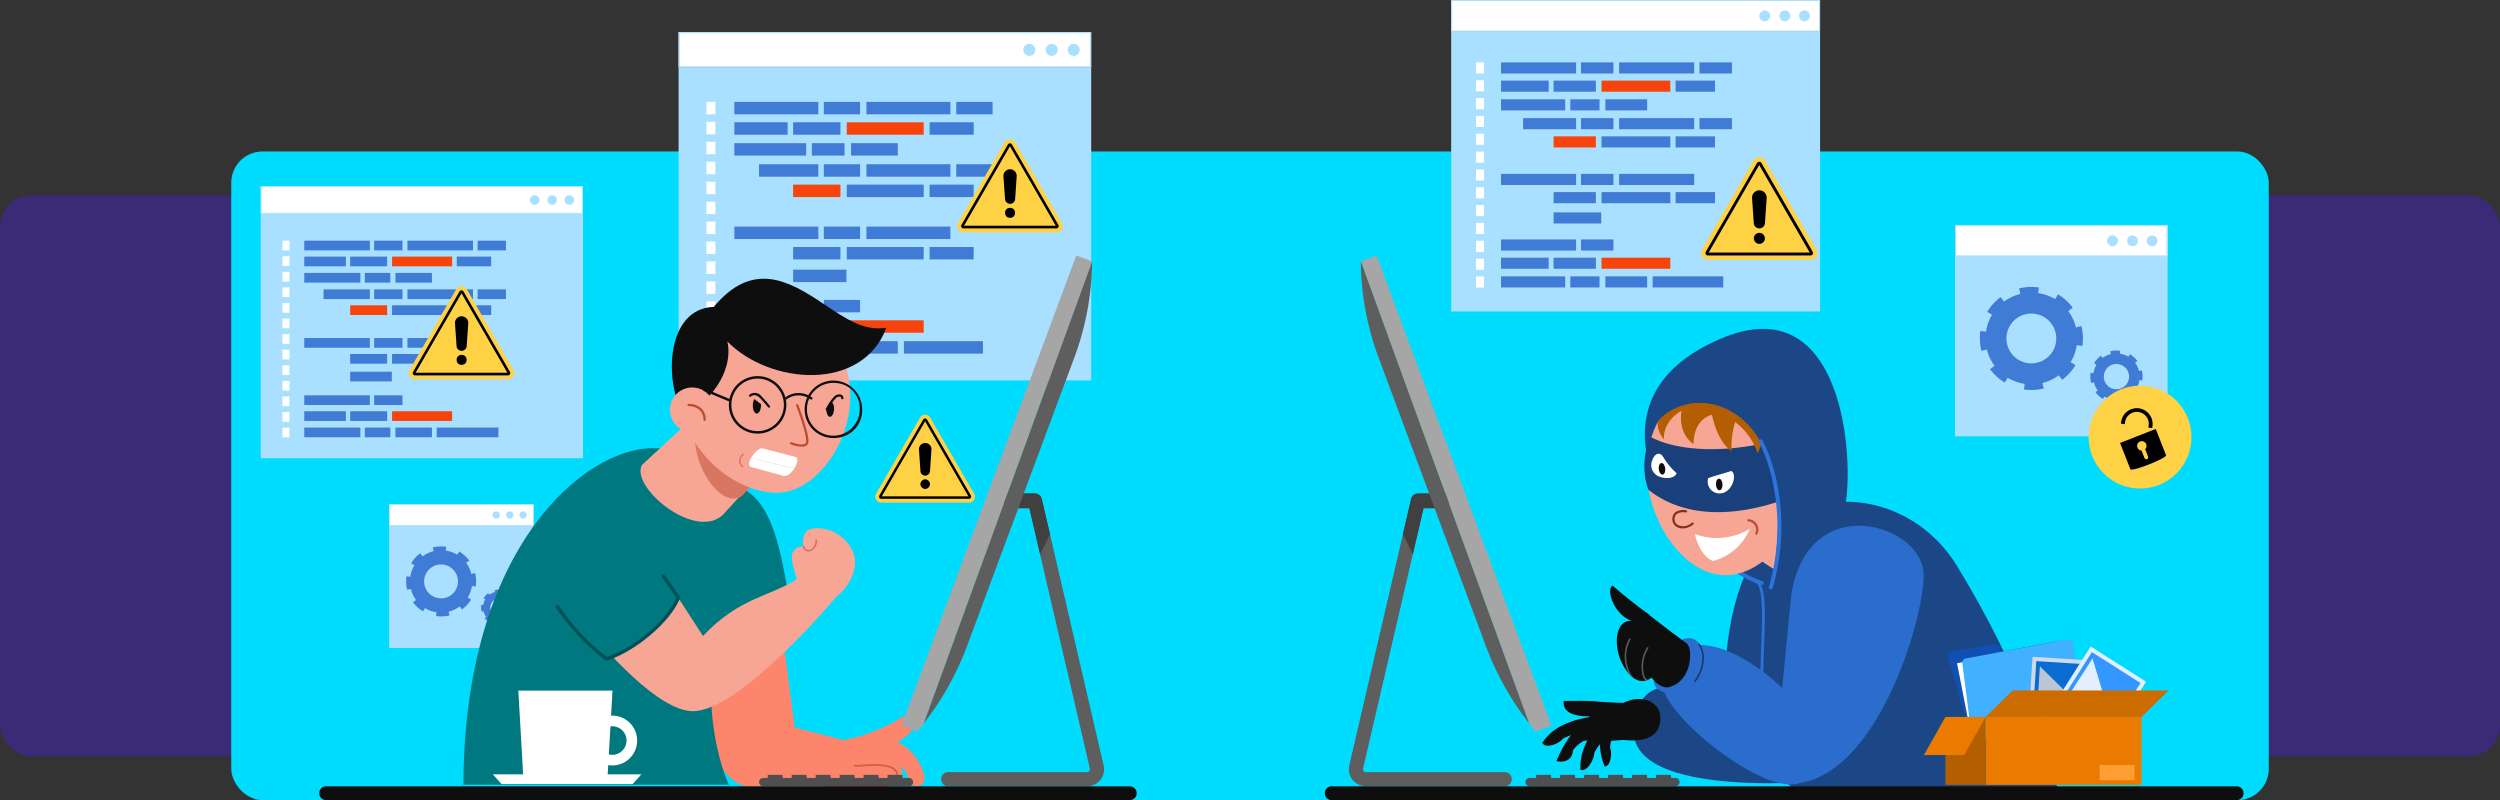 <svg xmlns="http://www.w3.org/2000/svg" xmlns:xlink="http://www.w3.org/1999/xlink" width="400" height="128.016" viewBox="0 0 400 128.016">
  <rect x="0" y="0" width="400" height="128.016" fill="#333333" stroke="none"/>
  <defs>
    <clipPath id="clip-path">
      <path id="Trazado_1058455" data-name="Trazado 1058455" d="M2697.844,1361.282c-3.078-.5-3.341,4.365-1.462,7.4,2.875,4.638,5.693.782,6.314-.969C2703.832,1364.507,2701.616,1361.9,2697.844,1361.282Z" transform="translate(-2695.198 -1361.246)"/>
    </clipPath>
  </defs>
  <g id="Grupo_1226927" data-name="Grupo 1226927" transform="translate(-1019.656 -1186.984)">
    <g id="Grupo_1226323" data-name="Grupo 1226323" transform="translate(-0.344 -10986.124)">
      <g id="Grupo_1225644" data-name="Grupo 1225644" transform="translate(1020 12197.344)">
        <rect id="equipo-de-desarrolladores-haciendo-una-tormenta-de-ideas-para-optimizar-el-codigo" width="400" height="89.78" rx="5" transform="translate(0 7)" fill="#3b2a76"/>
        <rect id="equipo-de-desarrolladores-haciendo-una-tormenta-de-ideas-para-optimizar-el-codigo-2" data-name="equipo-de-desarrolladores-haciendo-una-tormenta-de-ideas-para-optimizar-el-codigo" width="326" height="103.78" rx="5" transform="translate(37 0)" fill="#00dcfd"/>
      </g>
    </g>
    <g id="Grupo_1226926" data-name="Grupo 1226926" transform="translate(-7106.222 612.063)">
      <g id="windows" transform="translate(8167.597 574.921)">
        <g id="Grupo_1226831" data-name="Grupo 1226831" transform="translate(66.857 5.14)">
          <rect id="Rectángulo_422576" data-name="Rectángulo 422576" width="66.015" height="50.079" transform="translate(0 5.654)" fill="#aae0ff"/>
          <g id="Grupo_1226818" data-name="Grupo 1226818" transform="translate(4.439 11.162)">
            <rect id="Rectángulo_422577" data-name="Rectángulo 422577" width="1.441" height="1.99" fill="#fff"/>
            <rect id="Rectángulo_422578" data-name="Rectángulo 422578" width="1.441" height="1.99" transform="translate(0 3.192)" fill="#fff"/>
            <rect id="Rectángulo_422579" data-name="Rectángulo 422579" width="1.441" height="1.99" transform="translate(0 6.384)" fill="#fff"/>
            <rect id="Rectángulo_422580" data-name="Rectángulo 422580" width="1.441" height="1.99" transform="translate(0 9.575)" fill="#fff"/>
            <rect id="Rectángulo_422581" data-name="Rectángulo 422581" width="1.441" height="1.99" transform="translate(0 12.767)" fill="#fff"/>
            <rect id="Rectángulo_422582" data-name="Rectángulo 422582" width="1.441" height="1.99" transform="translate(0 15.959)" fill="#fff"/>
            <rect id="Rectángulo_422583" data-name="Rectángulo 422583" width="1.441" height="1.99" transform="translate(0 19.151)" fill="#fff"/>
            <rect id="Rectángulo_422584" data-name="Rectángulo 422584" width="1.441" height="1.99" transform="translate(0 22.342)" fill="#fff"/>
            <rect id="Rectángulo_422585" data-name="Rectángulo 422585" width="1.441" height="1.99" transform="translate(0 25.534)" fill="#fff"/>
            <rect id="Rectángulo_422586" data-name="Rectángulo 422586" width="1.441" height="1.99" transform="translate(0 28.726)" fill="#fff"/>
            <rect id="Rectángulo_422587" data-name="Rectángulo 422587" width="1.441" height="1.99" transform="translate(0 31.918)" fill="#fff"/>
            <rect id="Rectángulo_422588" data-name="Rectángulo 422588" width="1.441" height="1.99" transform="translate(0 35.11)" fill="#fff"/>
            <rect id="Rectángulo_422589" data-name="Rectángulo 422589" width="1.441" height="1.99" transform="translate(0 38.301)" fill="#fff"/>
          </g>
          <g id="Grupo_1226819" data-name="Grupo 1226819" transform="translate(8.921 11.162)">
            <rect id="Rectángulo_422590" data-name="Rectángulo 422590" width="13.435" height="1.99" fill="#407bd6"/>
            <rect id="Rectángulo_422591" data-name="Rectángulo 422591" width="13.435" height="1.99" transform="translate(21.131)" fill="#407bd6"/>
            <rect id="Rectángulo_422592" data-name="Rectángulo 422592" width="5.806" height="1.99" transform="translate(14.312)" fill="#407bd6"/>
            <rect id="Rectángulo_422593" data-name="Rectángulo 422593" width="5.806" height="1.99" transform="translate(35.51)" fill="#407bd6"/>
          </g>
          <g id="Grupo_1226820" data-name="Grupo 1226820" transform="translate(8.921 14.425)">
            <rect id="Rectángulo_422594" data-name="Rectángulo 422594" width="8.527" height="1.99" fill="#407bd6"/>
            <rect id="Rectángulo_422595" data-name="Rectángulo 422595" width="12.31" height="1.99" transform="translate(17.984)" fill="#f7440c"/>
            <rect id="Rectángulo_422596" data-name="Rectángulo 422596" width="7.567" height="1.99" transform="translate(9.404)" fill="#407bd6"/>
            <rect id="Rectángulo_422597" data-name="Rectángulo 422597" width="7.054" height="1.99" transform="translate(31.239)" fill="#407bd6"/>
          </g>
          <g id="Grupo_1226821" data-name="Grupo 1226821" transform="translate(8.921 17.767)">
            <rect id="Rectángulo_422598" data-name="Rectángulo 422598" width="11.487" height="1.99" fill="#407bd6"/>
            <rect id="Rectángulo_422599" data-name="Rectángulo 422599" width="7.472" height="1.99" transform="translate(18.678)" fill="#407bd6"/>
            <rect id="Rectángulo_422600" data-name="Rectángulo 422600" width="5.228" height="1.99" transform="translate(12.398)" fill="#407bd6"/>
          </g>
          <g id="Grupo_1226822" data-name="Grupo 1226822" transform="translate(12.87 21.138)">
            <rect id="Rectángulo_422601" data-name="Rectángulo 422601" width="9.485" height="1.99" fill="#407bd6"/>
            <rect id="Rectángulo_422602" data-name="Rectángulo 422602" width="13.435" height="1.99" transform="translate(17.182)" fill="#407bd6"/>
            <rect id="Rectángulo_422603" data-name="Rectángulo 422603" width="5.806" height="1.99" transform="translate(10.363)" fill="#407bd6"/>
            <rect id="Rectángulo_422604" data-name="Rectángulo 422604" width="5.806" height="1.99" transform="translate(31.561)" fill="#407bd6"/>
          </g>
          <g id="Grupo_1226823" data-name="Grupo 1226823" transform="translate(18.325 24.401)">
            <rect id="Rectángulo_422605" data-name="Rectángulo 422605" width="12.31" height="1.99" transform="translate(8.58)" fill="#407bd6"/>
            <rect id="Rectángulo_422606" data-name="Rectángulo 422606" width="7.567" height="1.99" fill="#f7440c"/>
            <rect id="Rectángulo_422607" data-name="Rectángulo 422607" width="7.054" height="1.99" transform="translate(21.835)" fill="#407bd6"/>
          </g>
          <g id="Grupo_1226824" data-name="Grupo 1226824" transform="translate(8.921 31.114)">
            <rect id="Rectángulo_422608" data-name="Rectángulo 422608" width="13.435" height="1.99" fill="#407bd6"/>
            <rect id="Rectángulo_422609" data-name="Rectángulo 422609" width="13.435" height="1.99" transform="translate(21.131)" fill="#407bd6"/>
            <rect id="Rectángulo_422610" data-name="Rectángulo 422610" width="5.806" height="1.99" transform="translate(14.312)" fill="#407bd6"/>
          </g>
          <g id="Grupo_1226825" data-name="Grupo 1226825" transform="translate(18.325 34.377)">
            <rect id="Rectángulo_422611" data-name="Rectángulo 422611" width="8.527" height="1.99" transform="translate(0.002 3.629)" fill="#407bd6"/>
            <rect id="Rectángulo_422612" data-name="Rectángulo 422612" width="12.31" height="1.99" transform="translate(8.58)" fill="#407bd6"/>
            <rect id="Rectángulo_422613" data-name="Rectángulo 422613" width="7.567" height="1.99" fill="#407bd6"/>
            <rect id="Rectángulo_422614" data-name="Rectángulo 422614" width="7.054" height="1.99" transform="translate(21.835)" fill="#407bd6"/>
          </g>
          <g id="Grupo_1226826" data-name="Grupo 1226826" transform="translate(8.921 42.846)">
            <rect id="Rectángulo_422615" data-name="Rectángulo 422615" width="13.435" height="1.99" fill="#407bd6"/>
            <rect id="Rectángulo_422616" data-name="Rectángulo 422616" width="5.806" height="1.99" transform="translate(14.312)" fill="#407bd6"/>
          </g>
          <g id="Grupo_1226827" data-name="Grupo 1226827" transform="translate(8.921 46.109)">
            <rect id="Rectángulo_422617" data-name="Rectángulo 422617" width="8.527" height="1.99" fill="#407bd6"/>
            <rect id="Rectángulo_422618" data-name="Rectángulo 422618" width="12.31" height="1.99" transform="translate(17.984)" fill="#f7440c"/>
            <rect id="Rectángulo_422619" data-name="Rectángulo 422619" width="7.567" height="1.99" transform="translate(9.404)" fill="#407bd6"/>
          </g>
          <g id="Grupo_1226828" data-name="Grupo 1226828" transform="translate(8.921 49.452)">
            <rect id="Rectángulo_422620" data-name="Rectángulo 422620" width="11.487" height="1.99" fill="#407bd6"/>
            <rect id="Rectángulo_422621" data-name="Rectángulo 422621" width="7.472" height="1.99" transform="translate(18.678)" fill="#407bd6"/>
            <rect id="Rectángulo_422622" data-name="Rectángulo 422622" width="5.228" height="1.99" transform="translate(12.398)" fill="#407bd6"/>
            <rect id="Rectángulo_422623" data-name="Rectángulo 422623" width="12.64" height="1.99" transform="translate(27.131)" fill="#407bd6"/>
          </g>
          <g id="Grupo_1226830" data-name="Grupo 1226830">
            <g id="Grupo_1226829" data-name="Grupo 1226829">
              <rect id="Rectángulo_422624" data-name="Rectángulo 422624" width="66.012" height="5.654" fill="#fff"/>
              <path id="Trazado_1058399" data-name="Trazado 1058399" d="M1047.48,327.339v5.654h66.012v-5.654Zm65.83,5.472h-65.647v-5.289h65.647Z" transform="translate(-1047.48 -327.339)" fill="#aae0ff"/>
            </g>
            <circle id="Elipse_13526" data-name="Elipse 13526" cx="0.964" cy="0.964" r="0.964" transform="translate(62.251 1.875)" fill="#aae0ff"/>
            <circle id="Elipse_13527" data-name="Elipse 13527" cx="0.964" cy="0.964" r="0.964" transform="translate(58.738 1.875)" fill="#aae0ff"/>
            <circle id="Elipse_13528" data-name="Elipse 13528" cx="0.964" cy="0.964" r="0.964" transform="translate(55.155 1.875)" fill="#aae0ff"/>
          </g>
        </g>
        <g id="Grupo_1226845" data-name="Grupo 1226845" transform="translate(0 29.789)">
          <rect id="Rectángulo_422625" data-name="Rectángulo 422625" width="51.556" height="39.111" transform="translate(0 4.415)" fill="#aae0ff"/>
          <g id="Grupo_1226832" data-name="Grupo 1226832" transform="translate(3.467 8.717)">
            <rect id="Rectángulo_422626" data-name="Rectángulo 422626" width="1.125" height="1.554" fill="#fff"/>
            <rect id="Rectángulo_422627" data-name="Rectángulo 422627" width="1.125" height="1.554" transform="translate(0 2.493)" fill="#fff"/>
            <rect id="Rectángulo_422628" data-name="Rectángulo 422628" width="1.125" height="1.554" transform="translate(0 4.985)" fill="#fff"/>
            <rect id="Rectángulo_422629" data-name="Rectángulo 422629" width="1.125" height="1.554" transform="translate(0 7.478)" fill="#fff"/>
            <rect id="Rectángulo_422630" data-name="Rectángulo 422630" width="1.125" height="1.554" transform="translate(0 9.971)" fill="#fff"/>
            <rect id="Rectángulo_422631" data-name="Rectángulo 422631" width="1.125" height="1.554" transform="translate(0 12.464)" fill="#fff"/>
            <rect id="Rectángulo_422632" data-name="Rectángulo 422632" width="1.125" height="1.554" transform="translate(0 14.956)" fill="#fff"/>
            <rect id="Rectángulo_422633" data-name="Rectángulo 422633" width="1.125" height="1.554" transform="translate(0 17.449)" fill="#fff"/>
            <rect id="Rectángulo_422634" data-name="Rectángulo 422634" width="1.125" height="1.554" transform="translate(0 19.942)" fill="#fff"/>
            <rect id="Rectángulo_422635" data-name="Rectángulo 422635" width="1.125" height="1.554" transform="translate(0 22.434)" fill="#fff"/>
            <rect id="Rectángulo_422636" data-name="Rectángulo 422636" width="1.125" height="1.554" transform="translate(0 24.927)" fill="#fff"/>
            <rect id="Rectángulo_422637" data-name="Rectángulo 422637" width="1.125" height="1.554" transform="translate(0 27.42)" fill="#fff"/>
            <rect id="Rectángulo_422638" data-name="Rectángulo 422638" width="1.125" height="1.554" transform="translate(0 29.913)" fill="#fff"/>
          </g>
          <g id="Grupo_1226833" data-name="Grupo 1226833" transform="translate(6.966 8.717)">
            <rect id="Rectángulo_422639" data-name="Rectángulo 422639" width="10.492" height="1.554" fill="#407bd6"/>
            <rect id="Rectángulo_422640" data-name="Rectángulo 422640" width="10.492" height="1.554" transform="translate(16.503)" fill="#407bd6"/>
            <rect id="Rectángulo_422641" data-name="Rectángulo 422641" width="4.534" height="1.554" transform="translate(11.178)" fill="#407bd6"/>
            <rect id="Rectángulo_422642" data-name="Rectángulo 422642" width="4.534" height="1.554" transform="translate(27.733)" fill="#407bd6"/>
          </g>
          <g id="Grupo_1226834" data-name="Grupo 1226834" transform="translate(6.966 11.265)">
            <rect id="Rectángulo_422643" data-name="Rectángulo 422643" width="6.659" height="1.554" fill="#407bd6"/>
            <rect id="Rectángulo_422644" data-name="Rectángulo 422644" width="9.614" height="1.554" transform="translate(14.045)" fill="#f7440c"/>
            <rect id="Rectángulo_422645" data-name="Rectángulo 422645" width="5.91" height="1.554" transform="translate(7.345)" fill="#407bd6"/>
            <rect id="Rectángulo_422646" data-name="Rectángulo 422646" width="5.509" height="1.554" transform="translate(24.398)" fill="#407bd6"/>
          </g>
          <g id="Grupo_1226835" data-name="Grupo 1226835" transform="translate(6.966 13.876)">
            <rect id="Rectángulo_422647" data-name="Rectángulo 422647" width="8.971" height="1.554" fill="#407bd6"/>
            <rect id="Rectángulo_422648" data-name="Rectángulo 422648" width="5.835" height="1.554" transform="translate(14.587)" fill="#407bd6"/>
            <rect id="Rectángulo_422649" data-name="Rectángulo 422649" width="4.083" height="1.554" transform="translate(9.683)" fill="#407bd6"/>
          </g>
          <g id="Grupo_1226836" data-name="Grupo 1226836" transform="translate(10.051 16.508)">
            <rect id="Rectángulo_422650" data-name="Rectángulo 422650" width="7.408" height="1.554" fill="#407bd6"/>
            <rect id="Rectángulo_422651" data-name="Rectángulo 422651" width="10.492" height="1.554" transform="translate(13.419)" fill="#407bd6"/>
            <rect id="Rectángulo_422652" data-name="Rectángulo 422652" width="4.534" height="1.554" transform="translate(8.093)" fill="#407bd6"/>
            <rect id="Rectángulo_422653" data-name="Rectángulo 422653" width="4.534" height="1.554" transform="translate(24.649)" fill="#407bd6"/>
          </g>
          <g id="Grupo_1226837" data-name="Grupo 1226837" transform="translate(14.311 19.057)">
            <rect id="Rectángulo_422654" data-name="Rectángulo 422654" width="9.614" height="1.554" transform="translate(6.7)" fill="#407bd6"/>
            <rect id="Rectángulo_422655" data-name="Rectángulo 422655" width="5.91" height="1.554" fill="#f7440c"/>
            <rect id="Rectángulo_422656" data-name="Rectángulo 422656" width="5.509" height="1.554" transform="translate(17.053)" fill="#407bd6"/>
          </g>
          <g id="Grupo_1226838" data-name="Grupo 1226838" transform="translate(6.966 24.3)">
            <rect id="Rectángulo_422657" data-name="Rectángulo 422657" width="10.492" height="1.554" fill="#407bd6"/>
            <rect id="Rectángulo_422658" data-name="Rectángulo 422658" width="10.492" height="1.554" transform="translate(16.503)" fill="#407bd6"/>
            <rect id="Rectángulo_422659" data-name="Rectángulo 422659" width="4.534" height="1.554" transform="translate(11.178)" fill="#407bd6"/>
          </g>
          <g id="Grupo_1226839" data-name="Grupo 1226839" transform="translate(14.311 26.848)">
            <rect id="Rectángulo_422660" data-name="Rectángulo 422660" width="6.659" height="1.554" transform="translate(0.001 2.834)" fill="#407bd6"/>
            <rect id="Rectángulo_422661" data-name="Rectángulo 422661" width="9.614" height="1.554" transform="translate(6.7)" fill="#407bd6"/>
            <rect id="Rectángulo_422662" data-name="Rectángulo 422662" width="5.91" height="1.554" fill="#407bd6"/>
            <rect id="Rectángulo_422663" data-name="Rectángulo 422663" width="5.509" height="1.554" transform="translate(17.053)" fill="#407bd6"/>
          </g>
          <g id="Grupo_1226840" data-name="Grupo 1226840" transform="translate(6.966 33.462)">
            <rect id="Rectángulo_422664" data-name="Rectángulo 422664" width="10.492" height="1.554" fill="#407bd6"/>
            <rect id="Rectángulo_422665" data-name="Rectángulo 422665" width="4.534" height="1.554" transform="translate(11.178)" fill="#407bd6"/>
          </g>
          <g id="Grupo_1226841" data-name="Grupo 1226841" transform="translate(6.966 36.01)">
            <rect id="Rectángulo_422666" data-name="Rectángulo 422666" width="6.659" height="1.554" fill="#407bd6"/>
            <rect id="Rectángulo_422667" data-name="Rectángulo 422667" width="9.614" height="1.554" transform="translate(14.045)" fill="#f7440c"/>
            <rect id="Rectángulo_422668" data-name="Rectángulo 422668" width="5.91" height="1.554" transform="translate(7.345)" fill="#407bd6"/>
          </g>
          <g id="Grupo_1226842" data-name="Grupo 1226842" transform="translate(6.966 38.621)">
            <rect id="Rectángulo_422669" data-name="Rectángulo 422669" width="8.971" height="1.554" fill="#407bd6"/>
            <rect id="Rectángulo_422670" data-name="Rectángulo 422670" width="5.835" height="1.554" transform="translate(14.587)" fill="#407bd6"/>
            <rect id="Rectángulo_422671" data-name="Rectángulo 422671" width="4.083" height="1.554" transform="translate(9.683)" fill="#407bd6"/>
            <rect id="Rectángulo_422672" data-name="Rectángulo 422672" width="9.871" height="1.554" transform="translate(21.189)" fill="#407bd6"/>
          </g>
          <g id="Grupo_1226844" data-name="Grupo 1226844">
            <g id="Grupo_1226843" data-name="Grupo 1226843">
              <rect id="Rectángulo_422673" data-name="Rectángulo 422673" width="51.554" height="4.415" fill="#fff"/>
              <path id="Trazado_1058400" data-name="Trazado 1058400" d="M313.6,597.908v4.415h51.554v-4.415Zm51.412,4.273H313.739V598.05h51.269Z" transform="translate(-313.597 -597.908)" fill="#aae0ff"/>
            </g>
            <circle id="Elipse_13529" data-name="Elipse 13529" cx="0.753" cy="0.753" r="0.753" transform="matrix(0.313, -0.95, 0.95, 0.313, 48.42, 2.697)" fill="#aae0ff"/>
            <circle id="Elipse_13530" data-name="Elipse 13530" cx="0.753" cy="0.753" r="0.753" transform="matrix(0.231, -0.973, 0.973, 0.231, 45.724, 2.775)" fill="#aae0ff"/>
            <circle id="Elipse_13531" data-name="Elipse 13531" cx="0.753" cy="0.753" r="0.753" transform="translate(42.762 2.217) rotate(-45)" fill="#aae0ff"/>
          </g>
        </g>
        <g id="Grupo_1226851" data-name="Grupo 1226851" transform="translate(20.544 80.684)">
          <g id="Grupo_1226848" data-name="Grupo 1226848">
            <rect id="Rectángulo_422674" data-name="Rectángulo 422674" width="23.124" height="19.575" transform="translate(0 3.423)" fill="#aae0ff"/>
            <g id="Grupo_1226847" data-name="Grupo 1226847">
              <g id="Grupo_1226846" data-name="Grupo 1226846">
                <rect id="Rectángulo_422675" data-name="Rectángulo 422675" width="23.123" height="3.422" fill="#fff"/>
                <path id="Trazado_1058401" data-name="Trazado 1058401" d="M539.1,1156.57v3.422h23.123v-3.422Zm23.012,3.313h-22.9v-3.2h22.9Z" transform="translate(-539.105 -1156.57)" fill="#aae0ff"/>
              </g>
              <path id="Trazado_1058402" data-name="Trazado 1058402" d="M769.1,1169.616a.584.584,0,1,1-.584-.584A.584.584,0,0,1,769.1,1169.616Z" transform="translate(-747.083 -1167.897)" fill="#aae0ff"/>
              <path id="Trazado_1058403" data-name="Trazado 1058403" d="M745.752,1169.616a.584.584,0,1,1-.584-.584A.584.584,0,0,1,745.752,1169.616Z" transform="translate(-725.866 -1167.897)" fill="#aae0ff"/>
              <path id="Trazado_1058404" data-name="Trazado 1058404" d="M721.951,1169.616a.584.584,0,1,1-.584-.584A.584.584,0,0,1,721.951,1169.616Z" transform="translate(-704.232 -1167.897)" fill="#aae0ff"/>
            </g>
          </g>
          <g id="Grupo_1226849" data-name="Grupo 1226849" transform="translate(2.705 6.742)">
            <path id="Trazado_1058405" data-name="Trazado 1058405" d="M578.675,1238.759a4.973,4.973,0,0,0,.664-1.848l.2.03.4.059h.005a5.566,5.566,0,0,0-.1-2.165l-.593.147a4.976,4.976,0,0,0-.839-1.775l.492-.365a5.543,5.543,0,0,0-1.6-1.458l-.317.525a4.96,4.96,0,0,0-1.848-.664l.089-.606a5.6,5.6,0,0,0-2.165.1l.147.593a4.973,4.973,0,0,0-1.775.839l-.365-.492a5.541,5.541,0,0,0-1.459,1.6l.525.317a4.964,4.964,0,0,0-.664,1.848l-.428-.063-.175-.024h0a5.6,5.6,0,0,0,.1,2.165l.593-.147a4.983,4.983,0,0,0,.841,1.776l-.492.365a5.534,5.534,0,0,0,1.6,1.457l.317-.525a4.975,4.975,0,0,0,1.85.665l-.07.471-.019.135a5.6,5.6,0,0,0,2.163-.106l-.147-.593a5.024,5.024,0,0,0,1.778-.84l.365.491a5.574,5.574,0,0,0,1.455-1.6ZM573,1238.5a2.709,2.709,0,1,1,3.719-.923A2.709,2.709,0,0,1,573,1238.5Z" transform="translate(-568.797 -1230.578)" fill="#407bd6"/>
          </g>
          <g id="Grupo_1226850" data-name="Grupo 1226850" transform="translate(14.723 13.66)">
            <path id="Trazado_1058406" data-name="Trazado 1058406" d="M705.719,1310.657a2.517,2.517,0,0,0,.336-.936l.1.015.2.03h0a2.817,2.817,0,0,0-.053-1.1l-.3.074a2.52,2.52,0,0,0-.425-.9l.249-.185a2.809,2.809,0,0,0-.813-.739l-.16.266a2.511,2.511,0,0,0-.936-.336l.045-.307a2.837,2.837,0,0,0-1.1.053l.074.3a2.519,2.519,0,0,0-.9.425l-.185-.249a2.809,2.809,0,0,0-.739.813l.266.16a2.516,2.516,0,0,0-.337.936l-.217-.032-.089-.012h0a2.84,2.84,0,0,0,.053,1.1l.3-.074a2.525,2.525,0,0,0,.426.9l-.249.185a2.8,2.8,0,0,0,.812.738l.16-.266a2.519,2.519,0,0,0,.937.337l-.035.238-.01.068a2.83,2.83,0,0,0,1.1-.054l-.074-.3a2.547,2.547,0,0,0,.9-.425l.185.249a2.822,2.822,0,0,0,.737-.813Zm-2.875-.129a1.373,1.373,0,1,1,1.884-.467A1.372,1.372,0,0,1,702.845,1310.527Z" transform="translate(-700.715 -1306.512)" fill="#407bd6"/>
          </g>
        </g>
        <g id="Grupo_1226854" data-name="Grupo 1226854" transform="translate(23.675 45.806)">
          <g id="Grupo_1226852" data-name="Grupo 1226852">
            <path id="Trazado_1058407" data-name="Trazado 1058407" d="M581.05,774.224l-7.442,12.89a1,1,0,0,0,.868,1.5h14.884a1,1,0,0,0,.868-1.5l-7.442-12.89A1,1,0,0,0,581.05,774.224Z" transform="translate(-573.472 -773.723)" fill="#ffd145"/>
          </g>
          <path id="Trazado_1058408" data-name="Trazado 1058408" d="M595.714,794.427H580.831a.366.366,0,0,1-.316-.548l7.442-12.889a.374.374,0,0,1,.632,0l7.441,12.888a.366.366,0,0,1-.316.548ZM580.934,794h14.678l-7.339-12.71Zm7.287-12.8h0Zm.1,0Z" transform="translate(-579.827 -780.169)"/>
          <g id="Grupo_1226853" data-name="Grupo 1226853" transform="translate(7.404 4.796)">
            <path id="Trazado_1058409" data-name="Trazado 1058409" d="M655.807,831.9h0a.813.813,0,0,1-.811-.757l-.249-3.636a1.063,1.063,0,0,1,1.06-1.136h0a1.063,1.063,0,0,1,1.06,1.136l-.25,3.636A.813.813,0,0,1,655.807,831.9Z" transform="translate(-654.744 -826.369)"/>
            <circle id="Elipse_13532" data-name="Elipse 13532" cx="0.802" cy="0.802" r="0.802" transform="translate(0.261 6.172)"/>
          </g>
        </g>
        <g id="Grupo_1226857" data-name="Grupo 1226857" transform="translate(111.422 22.283)">
          <g id="Grupo_1226855" data-name="Grupo 1226855">
            <path id="Trazado_1058410" data-name="Trazado 1058410" d="M1544.24,516.023l-7.442,12.89a1,1,0,0,0,.868,1.5h14.884a1,1,0,0,0,.868-1.5l-7.442-12.89A1,1,0,0,0,1544.24,516.023Z" transform="translate(-1536.662 -515.522)" fill="#ffd145"/>
          </g>
          <path id="Trazado_1058411" data-name="Trazado 1058411" d="M1558.9,536.227h-14.884a.366.366,0,0,1-.316-.548l7.443-12.889a.374.374,0,0,1,.632,0l7.441,12.888a.365.365,0,0,1-.316.548Zm-14.78-.425H1558.8l-7.339-12.71Zm7.287-12.8h0Zm.1,0Z" transform="translate(-1543.015 -521.969)"/>
          <g id="Grupo_1226856" data-name="Grupo 1226856" transform="translate(7.404 4.796)">
            <path id="Trazado_1058412" data-name="Trazado 1058412" d="M1619,573.7h0a.813.813,0,0,1-.811-.757l-.25-3.636a1.063,1.063,0,0,1,1.06-1.136h0a1.063,1.063,0,0,1,1.06,1.136l-.25,3.636A.813.813,0,0,1,1619,573.7Z" transform="translate(-1617.933 -568.169)"/>
            <circle id="Elipse_13533" data-name="Elipse 13533" cx="0.802" cy="0.802" r="0.802" transform="translate(0.261 6.172)"/>
          </g>
        </g>
        <g id="Grupo_1226860" data-name="Grupo 1226860" transform="translate(98.323 66.349)">
          <g id="Grupo_1226858" data-name="Grupo 1226858">
            <path id="Trazado_1058413" data-name="Trazado 1058413" d="M1400.022,999.691l-7.026,12.17a.946.946,0,0,0,.819,1.419h14.053a.946.946,0,0,0,.819-1.419l-7.026-12.17A.946.946,0,0,0,1400.022,999.691Z" transform="translate(-1392.867 -999.218)" fill="#ffd145"/>
          </g>
          <path id="Trazado_1058414" data-name="Trazado 1058414" d="M1413.868,1018.767h-14.053a.346.346,0,0,1-.3-.518l7.027-12.17a.353.353,0,0,1,.6,0l7.025,12.169a.345.345,0,0,1-.3.518Zm-13.956-.4h13.858l-6.929-12Zm6.881-12.085h0Zm.1,0Z" transform="translate(-1398.868 -1005.306)"/>
          <g id="Grupo_1226859" data-name="Grupo 1226859" transform="translate(6.921 4.528)">
            <path id="Trazado_1058415" data-name="Trazado 1058415" d="M1470.6,1054.142h0a.767.767,0,0,1-.766-.715l-.235-3.433a1,1,0,0,1,1-1.072h0a1,1,0,0,1,1,1.072l-.236,3.433A.767.767,0,0,1,1470.6,1054.142Z" transform="translate(-1469.526 -1048.922)"/>
            <circle id="Elipse_13534" data-name="Elipse 13534" cx="0.757" cy="0.757" r="0.757" transform="translate(0 6.585) rotate(-45)"/>
          </g>
        </g>
        <g id="Grupo_1226878" data-name="Grupo 1226878" transform="translate(190.47 0)">
          <g id="Grupo_1226874" data-name="Grupo 1226874">
            <rect id="Rectángulo_422676" data-name="Rectángulo 422676" width="59.024" height="44.776" transform="translate(0 5.055)" fill="#aae0ff"/>
            <g id="Grupo_1226861" data-name="Grupo 1226861" transform="translate(3.969 9.98)">
              <rect id="Rectángulo_422677" data-name="Rectángulo 422677" width="1.288" height="1.779" fill="#fff"/>
              <rect id="Rectángulo_422678" data-name="Rectángulo 422678" width="1.288" height="1.779" transform="translate(0 2.854)" fill="#fff"/>
              <rect id="Rectángulo_422679" data-name="Rectángulo 422679" width="1.288" height="1.779" transform="translate(0 5.708)" fill="#fff"/>
              <rect id="Rectángulo_422680" data-name="Rectángulo 422680" width="1.288" height="1.779" transform="translate(0 8.561)" fill="#fff"/>
              <rect id="Rectángulo_422681" data-name="Rectángulo 422681" width="1.288" height="1.779" transform="translate(0 11.415)" fill="#fff"/>
              <rect id="Rectángulo_422682" data-name="Rectángulo 422682" width="1.288" height="1.779" transform="translate(0 14.269)" fill="#fff"/>
              <rect id="Rectángulo_422683" data-name="Rectángulo 422683" width="1.288" height="1.779" transform="translate(0 17.123)" fill="#fff"/>
              <rect id="Rectángulo_422684" data-name="Rectángulo 422684" width="1.288" height="1.779" transform="translate(0 19.977)" fill="#fff"/>
              <rect id="Rectángulo_422685" data-name="Rectángulo 422685" width="1.288" height="1.779" transform="translate(0 22.83)" fill="#fff"/>
              <rect id="Rectángulo_422686" data-name="Rectángulo 422686" width="1.288" height="1.779" transform="translate(0 25.684)" fill="#fff"/>
              <rect id="Rectángulo_422687" data-name="Rectángulo 422687" width="1.288" height="1.779" transform="translate(0 28.538)" fill="#fff"/>
              <rect id="Rectángulo_422688" data-name="Rectángulo 422688" width="1.288" height="1.779" transform="translate(0 31.392)" fill="#fff"/>
              <rect id="Rectángulo_422689" data-name="Rectángulo 422689" width="1.288" height="1.779" transform="translate(0 34.246)" fill="#fff"/>
            </g>
            <g id="Grupo_1226862" data-name="Grupo 1226862" transform="translate(7.976 9.98)">
              <rect id="Rectángulo_422690" data-name="Rectángulo 422690" width="12.012" height="1.779" fill="#407bd6"/>
              <rect id="Rectángulo_422691" data-name="Rectángulo 422691" width="12.012" height="1.779" transform="translate(18.893)" fill="#407bd6"/>
              <rect id="Rectángulo_422692" data-name="Rectángulo 422692" width="5.191" height="1.779" transform="translate(12.797)" fill="#407bd6"/>
              <rect id="Rectángulo_422693" data-name="Rectángulo 422693" width="5.191" height="1.779" transform="translate(31.751)" fill="#407bd6"/>
            </g>
            <g id="Grupo_1226863" data-name="Grupo 1226863" transform="translate(7.976 12.897)">
              <rect id="Rectángulo_422694" data-name="Rectángulo 422694" width="7.624" height="1.779" fill="#407bd6"/>
              <rect id="Rectángulo_422695" data-name="Rectángulo 422695" width="11.007" height="1.779" transform="translate(16.079)" fill="#f7440c"/>
              <rect id="Rectángulo_422696" data-name="Rectángulo 422696" width="6.766" height="1.779" transform="translate(8.409)" fill="#407bd6"/>
              <rect id="Rectángulo_422697" data-name="Rectángulo 422697" width="6.307" height="1.779" transform="translate(27.932)" fill="#407bd6"/>
            </g>
            <g id="Grupo_1226864" data-name="Grupo 1226864" transform="translate(7.976 15.886)">
              <rect id="Rectángulo_422698" data-name="Rectángulo 422698" width="10.27" height="1.779" fill="#407bd6"/>
              <rect id="Rectángulo_422699" data-name="Rectángulo 422699" width="6.681" height="1.779" transform="translate(16.7)" fill="#407bd6"/>
              <rect id="Rectángulo_422700" data-name="Rectángulo 422700" width="4.674" height="1.779" transform="translate(11.085)" fill="#407bd6"/>
            </g>
            <g id="Grupo_1226865" data-name="Grupo 1226865" transform="translate(11.507 18.9)">
              <rect id="Rectángulo_422701" data-name="Rectángulo 422701" width="8.481" height="1.779" fill="#407bd6"/>
              <rect id="Rectángulo_422702" data-name="Rectángulo 422702" width="12.012" height="1.779" transform="translate(15.362)" fill="#407bd6"/>
              <rect id="Rectángulo_422703" data-name="Rectángulo 422703" width="5.191" height="1.779" transform="translate(9.266)" fill="#407bd6"/>
              <rect id="Rectángulo_422704" data-name="Rectángulo 422704" width="5.191" height="1.779" transform="translate(28.219)" fill="#407bd6"/>
            </g>
            <g id="Grupo_1226866" data-name="Grupo 1226866" transform="translate(16.385 21.817)">
              <rect id="Rectángulo_422705" data-name="Rectángulo 422705" width="11.007" height="1.779" transform="translate(7.671)" fill="#407bd6"/>
              <rect id="Rectángulo_422706" data-name="Rectángulo 422706" width="6.766" height="1.779" fill="#f7440c"/>
              <rect id="Rectángulo_422707" data-name="Rectángulo 422707" width="6.307" height="1.779" transform="translate(19.523)" fill="#407bd6"/>
            </g>
            <g id="Grupo_1226867" data-name="Grupo 1226867" transform="translate(7.976 27.82)">
              <rect id="Rectángulo_422708" data-name="Rectángulo 422708" width="12.012" height="1.779" fill="#407bd6"/>
              <rect id="Rectángulo_422709" data-name="Rectángulo 422709" width="12.012" height="1.779" transform="translate(18.893)" fill="#407bd6"/>
              <rect id="Rectángulo_422710" data-name="Rectángulo 422710" width="5.191" height="1.779" transform="translate(12.797)" fill="#407bd6"/>
            </g>
            <g id="Grupo_1226868" data-name="Grupo 1226868" transform="translate(16.385 30.737)">
              <rect id="Rectángulo_422711" data-name="Rectángulo 422711" width="7.624" height="1.779" transform="translate(0.002 3.244)" fill="#407bd6"/>
              <rect id="Rectángulo_422712" data-name="Rectángulo 422712" width="11.007" height="1.779" transform="translate(7.671)" fill="#407bd6"/>
              <rect id="Rectángulo_422713" data-name="Rectángulo 422713" width="6.766" height="1.779" fill="#407bd6"/>
              <rect id="Rectángulo_422714" data-name="Rectángulo 422714" width="6.307" height="1.779" transform="translate(19.523)" fill="#407bd6"/>
            </g>
            <g id="Grupo_1226869" data-name="Grupo 1226869" transform="translate(7.976 38.309)">
              <rect id="Rectángulo_422715" data-name="Rectángulo 422715" width="12.012" height="1.779" fill="#407bd6"/>
              <rect id="Rectángulo_422716" data-name="Rectángulo 422716" width="5.191" height="1.779" transform="translate(12.797)" fill="#407bd6"/>
            </g>
            <g id="Grupo_1226870" data-name="Grupo 1226870" transform="translate(7.976 41.227)">
              <rect id="Rectángulo_422717" data-name="Rectángulo 422717" width="7.624" height="1.779" fill="#407bd6"/>
              <rect id="Rectángulo_422718" data-name="Rectángulo 422718" width="11.007" height="1.779" transform="translate(16.079)" fill="#f7440c"/>
              <rect id="Rectángulo_422719" data-name="Rectángulo 422719" width="6.766" height="1.779" transform="translate(8.409)" fill="#407bd6"/>
            </g>
            <g id="Grupo_1226871" data-name="Grupo 1226871" transform="translate(7.976 44.216)">
              <rect id="Rectángulo_422720" data-name="Rectángulo 422720" width="10.27" height="1.779" fill="#407bd6"/>
              <rect id="Rectángulo_422721" data-name="Rectángulo 422721" width="6.681" height="1.779" transform="translate(16.7)" fill="#407bd6"/>
              <rect id="Rectángulo_422722" data-name="Rectángulo 422722" width="4.674" height="1.779" transform="translate(11.085)" fill="#407bd6"/>
              <rect id="Rectángulo_422723" data-name="Rectángulo 422723" width="11.301" height="1.779" transform="translate(24.258)" fill="#407bd6"/>
            </g>
            <g id="Grupo_1226873" data-name="Grupo 1226873">
              <g id="Grupo_1226872" data-name="Grupo 1226872">
                <rect id="Rectángulo_422724" data-name="Rectángulo 422724" width="59.022" height="5.055" transform="translate(0 0)" fill="#fff"/>
                <path id="Trazado_1058416" data-name="Trazado 1058416" d="M2404.35,270.921v5.055h59.022v-5.055Zm58.859,4.892h-58.7v-4.729h58.7Z" transform="translate(-2404.35 -270.921)" fill="#aae0ff"/>
              </g>
              <circle id="Elipse_13535" data-name="Elipse 13535" cx="0.862" cy="0.862" r="0.862" transform="translate(55.401 2.068) rotate(-22.5)" fill="#aae0ff"/>
              <circle id="Elipse_13536" data-name="Elipse 13536" cx="0.862" cy="0.862" r="0.862" transform="translate(52.259 2.068) rotate(-22.5)" fill="#aae0ff"/>
              <circle id="Elipse_13537" data-name="Elipse 13537" cx="0.862" cy="0.862" r="0.862" transform="translate(48.955 2.54) rotate(-45)" fill="#aae0ff"/>
            </g>
          </g>
          <g id="Grupo_1226877" data-name="Grupo 1226877" transform="translate(39.98 25.167)">
            <g id="Grupo_1226875" data-name="Grupo 1226875">
              <path id="Trazado_1058417" data-name="Trazado 1058417" d="M2851.551,547.724l-8.2,14.2a1.1,1.1,0,0,0,.956,1.656h16.4a1.1,1.1,0,0,0,.956-1.656l-8.2-14.2A1.1,1.1,0,0,0,2851.551,547.724Z" transform="translate(-2843.2 -547.172)" fill="#ffd145"/>
            </g>
            <path id="Trazado_1058418" data-name="Trazado 1058418" d="M2867.717,569.988h-16.4a.4.4,0,0,1-.348-.6l8.2-14.2a.412.412,0,0,1,.7,0l8.2,14.2a.4.4,0,0,1-.348.6Zm-16.288-.469H2867.6l-8.087-14.007Zm8.03-14.106h0Zm.116,0Z" transform="translate(-2850.209 -554.276)"/>
            <g id="Grupo_1226876" data-name="Grupo 1226876" transform="translate(8.159 5.285)">
              <path id="Trazado_1058419" data-name="Trazado 1058419" d="M2933.934,611.279h0a.9.9,0,0,1-.893-.834l-.275-4.007a1.171,1.171,0,0,1,1.168-1.251h0a1.171,1.171,0,0,1,1.168,1.251l-.275,4.007A.9.9,0,0,1,2933.934,611.279Z" transform="translate(-2932.763 -605.187)"/>
              <circle id="Elipse_13538" data-name="Elipse 13538" cx="0.884" cy="0.884" r="0.884" transform="translate(0.287 6.802)"/>
            </g>
          </g>
        </g>
        <g id="Grupo_1226887" data-name="Grupo 1226887" transform="translate(271.08 35.992)">
          <g id="Grupo_1226884" data-name="Grupo 1226884">
            <g id="Grupo_1226881" data-name="Grupo 1226881">
              <rect id="Rectángulo_422725" data-name="Rectángulo 422725" width="34.013" height="28.793" transform="translate(0 5.034)" fill="#aae0ff"/>
              <g id="Grupo_1226880" data-name="Grupo 1226880">
                <g id="Grupo_1226879" data-name="Grupo 1226879">
                  <rect id="Rectángulo_422726" data-name="Rectángulo 422726" width="34.011" height="5.034" fill="#fff"/>
                  <path id="Trazado_1058420" data-name="Trazado 1058420" d="M3289.19,666v5.034H3323.2V666Zm33.849,4.871h-33.687v-4.709h33.687Z" transform="translate(-3289.19 -665.997)" fill="#aae0ff"/>
                </g>
                <circle id="Elipse_13539" data-name="Elipse 13539" cx="0.859" cy="0.859" r="0.859" transform="translate(30.5 3.185) rotate(-76.714)" fill="#aae0ff"/>
                <circle id="Elipse_13540" data-name="Elipse 13540" cx="0.859" cy="0.859" r="0.859" transform="translate(27.372 3.185) rotate(-76.714)" fill="#aae0ff"/>
                <circle id="Elipse_13541" data-name="Elipse 13541" cx="0.859" cy="0.859" r="0.859" transform="translate(23.986 2.529) rotate(-45)" fill="#aae0ff"/>
              </g>
            </g>
            <g id="Grupo_1226882" data-name="Grupo 1226882" transform="translate(3.978 9.917)">
              <path id="Trazado_1058421" data-name="Trazado 1058421" d="M3347.385,786.887a7.312,7.312,0,0,0,.977-2.718l.3.044.586.086h.007a8.18,8.18,0,0,0-.154-3.185l-.872.216a7.317,7.317,0,0,0-1.234-2.611l.723-.537a8.153,8.153,0,0,0-2.361-2.145l-.465.772a7.3,7.3,0,0,0-2.718-.977l.13-.891a8.242,8.242,0,0,0-3.185.154l.216.872a7.316,7.316,0,0,0-2.611,1.234l-.537-.723a8.151,8.151,0,0,0-2.146,2.36l.772.466a7.3,7.3,0,0,0-.977,2.718l-.63-.093-.258-.036,0,0a8.239,8.239,0,0,0,.154,3.185l.872-.216a7.334,7.334,0,0,0,1.237,2.613l-.723.537a8.139,8.139,0,0,0,2.357,2.144l.466-.772a7.319,7.319,0,0,0,2.721.979l-.1.692-.028.2a8.225,8.225,0,0,0,3.181-.156l-.216-.872a7.4,7.4,0,0,0,2.616-1.235l.537.723a8.2,8.2,0,0,0,2.141-2.359Zm-8.345-.377a3.985,3.985,0,1,1,5.47-1.357A3.985,3.985,0,0,1,3339.041,786.509Z" transform="translate(-3332.856 -774.853)" fill="#407bd6"/>
            </g>
            <g id="Grupo_1226883" data-name="Grupo 1226883" transform="translate(21.655 20.092)">
              <path id="Trazado_1058422" data-name="Trazado 1058422" d="M3534.257,892.64a3.717,3.717,0,0,0,.5-1.377l.15.022.3.044h0a4.146,4.146,0,0,0-.078-1.613l-.442.109a3.705,3.705,0,0,0-.625-1.323l.366-.272a4.127,4.127,0,0,0-1.2-1.087l-.236.391a3.7,3.7,0,0,0-1.377-.495l.066-.451a4.174,4.174,0,0,0-1.613.078l.109.442a3.708,3.708,0,0,0-1.323.625l-.272-.366a4.136,4.136,0,0,0-1.087,1.2l.391.236a3.7,3.7,0,0,0-.495,1.377l-.319-.047-.131-.018h0a4.178,4.178,0,0,0,.078,1.613l.442-.109a3.711,3.711,0,0,0,.627,1.324l-.366.272a4.128,4.128,0,0,0,1.194,1.086l.236-.391a3.711,3.711,0,0,0,1.378.5l-.052.351-.014.1a4.169,4.169,0,0,0,1.612-.079l-.109-.442a3.745,3.745,0,0,0,1.325-.626l.272.366a4.159,4.159,0,0,0,1.085-1.2Zm-4.228-.191a2.019,2.019,0,1,1,2.771-.687A2.019,2.019,0,0,1,3530.029,892.448Z" transform="translate(-3526.895 -886.543)" fill="#407bd6"/>
            </g>
          </g>
          <g id="Grupo_1226886" data-name="Grupo 1226886" transform="translate(17.974 22.307)">
            <circle id="Elipse_13542" data-name="Elipse 13542" cx="8.229" cy="8.229" r="8.229" transform="translate(0 11.637) rotate(-45)" fill="#ffd145"/>
            <g id="Grupo_1226885" data-name="Grupo 1226885" transform="translate(8.435 7.011)">
              <path id="Trazado_1058423" data-name="Trazado 1058423" d="M3579.07,1026.49l1.651,4.2c.184.467,5.891-1.778,5.707-2.245l-1.651-4.2Zm4.019.994.468,1.19a.31.31,0,1,1-.577.227l-.469-1.193a.754.754,0,1,1,.578-.224Z" transform="translate(-3579.07 -1020.926)"/>
              <path id="Trazado_1058424" data-name="Trazado 1058424" d="M3585.6,991l-.615-.087.042-.3a1.909,1.909,0,1,0-3.78-.534l-.042.3-.615-.087.042-.3a2.529,2.529,0,1,1,5.009.707Z" transform="translate(-3580.454 -987.816)"/>
            </g>
          </g>
        </g>
      </g>
      <g id="hacker" transform="translate(8372.638 627.539)">
        <g id="Grupo_1226889" data-name="Grupo 1226889" transform="translate(0 27.663)">
          <path id="Trazado_1058425" data-name="Trazado 1058425" d="M2746.2,1211.058s-6.529,4.953-6.754,24.54c-9.465-2.386-13.489-2.57-14.4,4.927-1.48,12.14,32.19,8.581,32.19,8.581C2762.64,1212.511,2754.86,1206.669,2746.2,1211.058Z" transform="translate(-2710.353 -1204.55)" fill="#1c4787"/>
          <path id="Trazado_1058426" data-name="Trazado 1058426" d="M2987.7,1198.4h-41.9c-9.274-6.181-3.524-29.75-6.511-35.357,3.93-14.514,23.8-14.293,32.156-.673A156.29,156.29,0,0,1,2987.7,1198.4Z" transform="translate(-2905.124 -1152.151)" fill="#1c4787"/>
          <path id="Trazado_1058427" data-name="Trazado 1058427" d="M2937.686,1306.6a.228.228,0,0,1-.227-.213c-.121-1.9-.03-4.384.059-6.782.165-4.478.351-9.553-.989-9.983a.228.228,0,0,1,.139-.434c1.669.535,1.5,5.122,1.3,10.434-.088,2.387-.179,4.856-.059,6.736a.227.227,0,0,1-.213.242Z" transform="translate(-2902.474 -1276.695)" fill="#2d74d9"/>
          <g id="Grupo_1226888" data-name="Grupo 1226888" transform="translate(0 31.558)">
            <path id="Trazado_1058428" data-name="Trazado 1058428" d="M2598.788,1523.76l-5.139.639a5.364,5.364,0,0,0-1.709,1.472c-.237,2.433-2.664,1.764-2.664,1.764a18.2,18.2,0,0,1,3.252-5.319,41.43,41.43,0,0,1,6.177-2.686C2601.254,1519.339,2602.18,1523.349,2598.788,1523.76Z" transform="translate(-2587.001 -1517.698)" fill="#0e0e0e"/>
            <path id="Trazado_1058429" data-name="Trazado 1058429" d="M2639.577,1527.849l-4.744.365a5.583,5.583,0,0,0-1.367,1.832c-.011,1.062-1.217,3.157-2.223,2.681-.073-2.32.583-3.979,2.072-6.287,1.609-1.611,6.18-2.721,6.18-2.721C2642.042,1523.427,2642.968,1527.438,2639.577,1527.849Z" transform="translate(-2625.138 -1521.414)" fill="#0e0e0e"/>
            <path id="Trazado_1058430" data-name="Trazado 1058430" d="M2667.637,1547.779a5.166,5.166,0,0,1,.467-1.979l.286-.165-1.634-1.52a4.679,4.679,0,0,0-.458.857,8.929,8.929,0,0,0,.481,5.788C2667.74,1550.753,2667.988,1548.627,2667.637,1547.779Z" transform="translate(-2656.78 -1539.965)" fill="#0e0e0e"/>
            <path id="Trazado_1058431" data-name="Trazado 1058431" d="M2574.968,1527.239l-4.7-.585a11.356,11.356,0,0,0-2.669.94c-.621.832-2.781,1.7-3.3.667,1.28-1.88,2.755-2.761,5.262-3.613a45.439,45.439,0,0,1,6.354-1.122C2578.435,1523.975,2578.338,1527.814,2574.968,1527.239Z" transform="translate(-2564.292 -1521.252)" fill="#0e0e0e"/>
            <path id="Trazado_1058432" data-name="Trazado 1058432" d="M2658.247,1501.108c.256,2.122-.731,4.28-4.942,4.078a11.429,11.429,0,0,1-6.387-2.273l.083-2.422c2.844-.3,3.618-.317,5.459-1.348C2655.268,1497.776,2657.992,1498.985,2658.247,1501.108Z" transform="translate(-2639.391 -1498.563)" fill="#0e0e0e"/>
            <path id="Trazado_1058433" data-name="Trazado 1058433" d="M2605.99,1504.261l1.876,1.257a9.675,9.675,0,0,0,6.936,1.433l-2.505-4.809s-4.132-.111-5.291-.265-4.97-.06-5.112-.069C2601.508,1504.531,2605.99,1504.261,2605.99,1504.261Z" transform="translate(-2598.447 -1501.494)" fill="#0e0e0e"/>
          </g>
        </g>
        <g id="Grupo_1226892" data-name="Grupo 1226892" transform="translate(16.313 0)">
          <path id="Trazado_1058434" data-name="Trazado 1058434" d="M2747.514,875.867s-11.221-17.076,8.94-25.763c19.929-8.586,21.478,19.67,19.992,26.819-1.6,7.7-10.89,13-13.734,12.191C2762.711,889.114,2753.935,886.757,2747.514,875.867Z" transform="translate(-2744.305 -848.496)" fill="#1c4787"/>
          <g id="Grupo_1226891" data-name="Grupo 1226891" transform="translate(0 6.605)">
            <path id="Trazado_1058435" data-name="Trazado 1058435" d="M2891.643,1261.741a.317.317,0,0,1-.082-.011,18.33,18.33,0,0,1-5.614-3.089.319.319,0,0,1,.4-.5,18.039,18.039,0,0,0,5.376,2.968.319.319,0,0,1-.082.627Z" transform="translate(-2872.849 -1227.366)" fill="#2d74d9"/>
            <g id="Grupo_1226890" data-name="Grupo 1226890">
              <path id="Trazado_1058436" data-name="Trazado 1058436" d="M2747.922,932.243c-2.437,8.058,2.635,19.068,9.656,21.191s13.331-5.446,15.768-13.5-1.28-16.311-8.3-18.434S2750.358,924.185,2747.922,932.243Z" transform="translate(-2746.944 -920.995)" fill="#f7a594"/>
              <path id="Trazado_1058437" data-name="Trazado 1058437" d="M2766.849,1035.62c-7.4,2.659-17.078,3.11-22.478.246a11.342,11.342,0,0,0-.345,8.442c10.172,8.1,25.569-.036,25.569-.036Z" transform="translate(-2743.356 -1025.178)" fill="#19407a"/>
            </g>
          </g>
          <path id="Trazado_1058438" data-name="Trazado 1058438" d="M2794.4,1169.537a1.867,1.867,0,0,1-.934-.237,1.423,1.423,0,0,1-.708-1.464,1.32,1.32,0,0,1,.538-.944,2.443,2.443,0,0,1,1.684-.268.18.18,0,0,1-.071.352,2.116,2.116,0,0,0-1.405.209.964.964,0,0,0-.39.7,1.06,1.06,0,0,0,.531,1.106,2.029,2.029,0,0,0,2.215-.37.18.18,0,1,1,.218.286A2.778,2.778,0,0,1,2794.4,1169.537Z" transform="translate(-2788.243 -1137.601)" fill="#803221"/>
          <path id="Trazado_1058439" data-name="Trazado 1058439" d="M2854.866,1099.269a1.9,1.9,0,0,0,1.454,2.407c2.4.393,3.318-3.194,2.2-3.559C2857.627,1098.445,2855.941,1098.854,2854.866,1099.269Z" transform="translate(-2844.632 -1075.375)" fill="#fff"/>
          <path id="Trazado_1058440" data-name="Trazado 1058440" d="M2755.868,1068.946a1.955,1.955,0,0,0,1.081,2.449c.991.419,2.482.434,2.877-.5a11.057,11.057,0,0,1-2.134-2.569C2757.112,1067.336,2756.254,1067.762,2755.868,1068.946Z" transform="translate(-2754.633 -1047.798)" fill="#fff"/>
          <path id="Trazado_1058441" data-name="Trazado 1058441" d="M2869.348,1112.576c.027.511.283.913.572.9s.5-.442.475-.953-.283-.913-.572-.9S2869.322,1112.065,2869.348,1112.576Z" transform="translate(-2857.868 -1087.651)" fill="#0e0e0e"/>
          <path id="Trazado_1058442" data-name="Trazado 1058442" d="M2768.8,1085.143c.054.509.332.9.619.866s.478-.468.423-.977-.332-.9-.619-.866S2768.745,1084.634,2768.8,1085.143Z" transform="translate(-2766.473 -1062.695)" fill="#0e0e0e"/>
          <path id="Trazado_1058443" data-name="Trazado 1058443" d="M2840.868,1199.59a10.124,10.124,0,0,1-8.812.831c1.014,3.916,2.955,4.323,2.955,4.323A8.761,8.761,0,0,0,2840.868,1199.59Z" transform="translate(-2823.976 -1167.605)" fill="#fff"/>
          <path id="Trazado_1058444" data-name="Trazado 1058444" d="M2926.052,1185.222a.18.18,0,0,1-.146-.284,1.182,1.182,0,0,0-.016-1.077,1.292,1.292,0,0,0-1.1-.767.18.18,0,1,1,.031-.358,1.656,1.656,0,0,1,1.393.974,1.522,1.522,0,0,1-.017,1.436A.179.179,0,0,1,2926.052,1185.222Z" transform="translate(-2908.113 -1152.286)" fill="#bd4a31"/>
          <path id="Trazado_1058445" data-name="Trazado 1058445" d="M2935.89,1160.528l3.071,2.023c3.011-2.09,5.416-4.645,5.652-8.862l-1.4-1.884Z" transform="translate(-2918.35 -1124.173)" fill="#f7a594"/>
          <path id="Trazado_1058446" data-name="Trazado 1058446" d="M2767.656,956.865a3.908,3.908,0,0,0,.059,5.2c-.177-3.013,2.813-4.574,2.813-4.574s-.745,3.452,1.914,5.342c.059-4.2,2.957-4.683,2.957-4.683s.745,4.233,3.129,5.805a13.5,13.5,0,0,1,.573-4.639,9.991,9.991,0,0,1,3.585,5.006s4.5-8.419-5.937-10.1C2769.865,953.109,2767.656,956.865,2767.656,956.865Z" transform="translate(-2764.551 -944.401)" fill="#b35e00"/>
        </g>
        <g id="Grupo_1226894" data-name="Grupo 1226894" transform="translate(17.823 31.503)">
          <g id="Grupo_1226893" data-name="Grupo 1226893" transform="translate(1.316)">
            <path id="Trazado_1058447" data-name="Trazado 1058447" d="M2795.1,1205.19l-1.47,15.092c-2.22-2.209-9.572-8.289-15.184-6.613l-4.058,5.485c-.418,5.087,16.215,18.368,21.938,16.326,13.347-1.97,20.446-28.283,19.908-33.83C2815.531,1193.9,2797.871,1188.643,2795.1,1205.19Z" transform="translate(-2774.38 -1194.297)" fill="#2b6dcc"/>
          </g>
          <path id="Trazado_1058448" data-name="Trazado 1058448" d="M2763.956,1392.134s1.73-1.145,2.925,0c2.779,2.662-1.208,10.1-5.792,7.957C2758.017,1398.657,2761.82,1393.684,2763.956,1392.134Z" transform="translate(-2759.936 -1373.648)" fill="#2b6dcc"/>
          <path id="Trazado_1058449" data-name="Trazado 1058449" d="M2831.34,1407.325a.119.119,0,0,1-.1-.187c2.407-3.5.687-5.772.669-5.795a.119.119,0,0,1,.188-.148c.019.024,1.851,2.43-.66,6.078A.118.118,0,0,1,2831.34,1407.325Z" transform="translate(-2824.727 -1382.306)" fill="#153566"/>
        </g>
        <g id="Grupo_1226899" data-name="Grupo 1226899" transform="translate(10.855 41.076)">
          <g id="Grupo_1226895" data-name="Grupo 1226895" transform="translate(3.286 3.901)">
            <path id="Trazado_1058450" data-name="Trazado 1058450" d="M2725.9,1354.461c-.762.406-2.03-.157-2.973-1.437-.783-1.063-1.506-2.943-1.934-6.163-3.178-4.118-.445-5.377.937-4.3,4.335,3.378,5.3,4.063,6.539,4.962C2729.517,1348.288,2729.4,1353.367,2725.9,1354.461Z" transform="translate(-2719.516 -1342.195)" fill="#0e0e0e"/>
            <path id="Trazado_1058451" data-name="Trazado 1058451" d="M2758.772,1436.4a3.49,3.49,0,0,1-1.807-1.416.036.036,0,0,1-.01-.024s1.091-.364,2.029-2.617C2758.984,1432.341,2757.748,1435.762,2758.772,1436.4Z" transform="translate(-2753.544 -1424.129)" fill="#0e0e0e"/>
          </g>
          <path id="Trazado_1058452" data-name="Trazado 1058452" d="M2689.644,1304.008s-2.553-1.821-5.813-4.631c-1.062.637.177,4.124,2.354,5.323C2687.674,1305.52,2689.326,1305,2689.644,1304.008Z" transform="translate(-2683.445 -1299.377)" fill="#0e0e0e"/>
          <g id="Grupo_1226898" data-name="Grupo 1226898" transform="translate(1.071 5.636)">
            <path id="Trazado_1058453" data-name="Trazado 1058453" d="M2697.844,1361.282c-3.078-.5-3.341,4.365-1.462,7.4,2.875,4.638,5.693.782,6.314-.969C2703.832,1364.507,2701.616,1361.9,2697.844,1361.282Z" transform="translate(-2695.198 -1361.246)" fill="#0e0e0e"/>
            <g id="Grupo_1226896" data-name="Grupo 1226896" clip-path="url(#clip-path)">
              <path id="Trazado_1058454" data-name="Trazado 1058454" d="M2739.522,1412.7a.132.132,0,0,1-.03-.005,1.321,1.321,0,0,1-.787-.9,5.8,5.8,0,0,1,.7-4.566.132.132,0,0,1,.219.146,5.507,5.507,0,0,0-.669,4.331,1.115,1.115,0,0,0,.616.738.132.132,0,0,1-.047.258Z" transform="translate(-2734.558 -1402.985)" fill="#595959"/>
            </g>
            <g id="Grupo_1226897" data-name="Grupo 1226897" clip-path="url(#clip-path)">
              <path id="Trazado_1058456" data-name="Trazado 1058456" d="M2711.216,1399.325a.131.131,0,0,1-.064-.022c-2.4-1.6-2.7-5.115-1.461-7.27a.132.132,0,0,1,.229.131c-1.18,2.054-.9,5.4,1.378,6.919a.132.132,0,0,1,.037.183A.129.129,0,0,1,2711.216,1399.325Z" transform="translate(-2707.72 -1389.169)" fill="#595959"/>
            </g>
          </g>
        </g>
        <path id="Trazado_1058458" data-name="Trazado 1058458" d="M2750.656,878.882s0-4.446,5.6-6.034c6.59-1.867,17.717,3.809,14.372,26.108,3.169,1.219,4.185.224,8.594-9.326,3.149-7.03.675-27.873-11.642-27.733C2756.853,862.019,2749.171,872.7,2750.656,878.882Z" transform="translate(-2733.511 -860.675)" fill="#1c4787"/>
        <path id="Trazado_1058459" data-name="Trazado 1058459" d="M2946.3,1066.666a.319.319,0,0,1-.306-.407c3.054-10.584.292-19.755-1.6-23.125a.319.319,0,1,1,.556-.312c1.933,3.451,4.765,12.827,1.652,23.613A.32.32,0,0,1,2946.3,1066.666Z" transform="translate(-2909.729 -1024.97)" fill="#2d74d9"/>
        <g id="box" transform="translate(61.068 49.665)">
          <g id="Grupo_1226901" data-name="Grupo 1226901" transform="translate(3.841)">
            <g id="Grupo_1226900" data-name="Grupo 1226900">
              <path id="Trazado_1058460" data-name="Trazado 1058460" d="M3285.167,1397.917l-.219-.768a.732.732,0,0,0-.823-.51l-6.844,1.291a.587.587,0,0,0-.462.753l3.883,13.58,17.7-3.341-3.663-12.812Z" transform="translate(-3276.793 -1395.888)" fill="#1150b3"/>
              <path id="Trazado_1058461" data-name="Trazado 1058461" d="M3310.158,1399.71l-17.358,3.276,2.45,12.549,17.616-3.324Z" transform="translate(-3291.342 -1399.159)" fill="#fff"/>
              <path id="Trazado_1058462" data-name="Trazado 1058462" d="M3321.3,1406.7l-17.7,3.341-1.607-12.546a.674.674,0,0,1,.557-.759l16.2-3.057a.841.841,0,0,1,.974.7Z" transform="translate(-3299.692 -1393.663)" fill="#40b0ff"/>
            </g>
          </g>
          <g id="Grupo_1226905" data-name="Grupo 1226905" transform="translate(16.502 1.147)">
            <g id="Grupo_1226902" data-name="Grupo 1226902" transform="translate(0 1.657)">
              <rect id="Rectángulo_422727" data-name="Rectángulo 422727" width="13.838" height="10.517" transform="translate(11.373 0.667) rotate(93.635)" fill="#cfd9e8"/>
              <rect id="Rectángulo_422728" data-name="Rectángulo 422728" width="12.528" height="9.225" transform="translate(10.687 1.28) rotate(93.635)" fill="#086cd3"/>
              <path id="Trazado_1058463" data-name="Trazado 1058463" d="M3432.945,1441.17l-.535,8.421,4.722-4.31Z" transform="translate(-3430.894 -1439.647)" fill="#bcc5d3"/>
              <path id="Trazado_1058464" data-name="Trazado 1058464" d="M3431.12,1483.2l-.45,7.075,3.9-3.6Z" transform="translate(-3429.313 -1477.848)" fill="#bcc5d3"/>
              <path id="Trazado_1058465" data-name="Trazado 1058465" d="M3483.289,1507.091a.977.977,0,1,1,1.037-.913A.977.977,0,0,1,3483.289,1507.091Z" transform="translate(-3476.306 -1497.788)" fill="#bcc5d3"/>
            </g>
            <g id="Grupo_1226904" data-name="Grupo 1226904" transform="translate(2.753 0)">
              <g id="Grupo_1226903" data-name="Grupo 1226903" transform="translate(0)">
                <rect id="Rectángulo_422729" data-name="Rectángulo 422729" width="13.838" height="10.517" transform="matrix(-0.536, 0.844, -0.844, -0.536, 16.299, 5.642)" fill="#e3eeff"/>
                <rect id="Rectángulo_422730" data-name="Rectángulo 422730" width="12.528" height="9.225" transform="matrix(-0.536, 0.844, -0.844, -0.536, 15.402, 5.848)" fill="#3397ff"/>
                <path id="Trazado_1058466" data-name="Trazado 1058466" d="M3485.527,1427.18,3481,1434.3l6.215-1.5Z" transform="translate(-3477.81 -1425.274)" fill="#e3eeff"/>
                <path id="Trazado_1058467" data-name="Trazado 1058467" d="M3470.153,1462.72l-3.8,5.983,5.154-1.269Z" transform="translate(-3464.495 -1457.576)" fill="#e3eeff"/>
                <path id="Trazado_1058468" data-name="Trazado 1058468" d="M3532.46,1510.122a.977.977,0,1,1,1.349-.3A.978.978,0,0,1,3532.46,1510.122Z" transform="translate(-3524.171 -1499.022)" fill="#e3eeff"/>
              </g>
            </g>
          </g>
          <rect id="Rectángulo_422731" data-name="Rectángulo 422731" width="24.962" height="10.87" transform="translate(9.868 12.43)" fill="#ea7b00"/>
          <rect id="Rectángulo_422732" data-name="Rectángulo 422732" width="6.433" height="10.87" transform="translate(3.435 12.43)" fill="#b35e00"/>
          <path id="Trazado_1058469" data-name="Trazado 1058469" d="M3367.913,1487.782H3342.95l4.322-4.242h24.963Z" transform="translate(-3333.082 -1475.352)" fill="#cc6b00"/>
          <path id="Trazado_1058470" data-name="Trazado 1058470" d="M3241.063,1536.193h-6.433l3.435-6.093h6.433Z" transform="translate(-3234.63 -1517.67)" fill="#ea7b00"/>
          <rect id="Rectángulo_422733" data-name="Rectángulo 422733" width="5.566" height="2.439" transform="translate(28.126 20.116)" fill="#ff9e33"/>
        </g>
      </g>
      <g id="programer" transform="translate(8200.022 619.523)">
        <g id="Grupo_1226916" data-name="Grupo 1226916" transform="translate(0 0)">
          <g id="Grupo_1226913" data-name="Grupo 1226913">
            <g id="Grupo_1226907" data-name="Grupo 1226907" transform="translate(32.334 32.931)">
              <path id="Trazado_1058471" data-name="Trazado 1058471" d="M1062.331,1351.66l2.308,17.768,8.741,2.257.742,7.231h-16.391c-8.9,0-11.793-27.441-11.793-27.441Z" transform="translate(-1043.98 -1330.567)" fill="#fc856c"/>
              <path id="Trazado_1058472" data-name="Trazado 1058472" d="M1044.991,1144.893c-1.942-11.289-2.986-22.132-10.62-22.913-7.915,1.423-9.972,11.661-9.925,22.913Z" transform="translate(-1024.445 -1121.98)" fill="#007880"/>
              <g id="Grupo_1226906" data-name="Grupo 1226906" transform="translate(25.154 37.18)">
                <path id="Trazado_1058473" data-name="Trazado 1058473" d="M1300.982,1572.277c-1.025-1.481-.44-6.872,4.156-7.707,8.026-1.457,10.932,2.946,11.691,6.095a1.333,1.333,0,0,1-1.238,1.612,1.356,1.356,0,0,1-1.292-1.09,3.105,3.105,0,0,0-1.4-2.168c.83,1.626.483,3.258-1.777,3.258Z" transform="translate(-1300.551 -1561.169)" fill="#fc856c"/>
                <path id="Trazado_1058474" data-name="Trazado 1058474" d="M1327.966,1534s6.037-1.541,9.34-3.8a1.419,1.419,0,0,1,1.76,1.94c-.645,1.368-4.879,3.423-6.779,3.929C1328.649,1537.039,1325.7,1536.186,1327.966,1534Z" transform="translate(-1324.747 -1530.098)" fill="#fc856c"/>
                <path id="Trazado_1058475" data-name="Trazado 1058475" d="M1312.69,1616.682c-.061,0-.1,0-.107,0h-9.262a.14.14,0,1,1,0-.28h9.27a2.642,2.642,0,0,0,1.718-.527,1.406,1.406,0,0,0,.418-1.067,1.094,1.094,0,0,0-.355-.84c-.942-.883-3.517-.719-5.055-.621a7.01,7.01,0,0,1-1.264.026.14.14,0,0,1,.055-.275,7.564,7.564,0,0,0,1.191-.031c1.686-.108,4.235-.27,5.265.7a1.378,1.378,0,0,1,.444,1.045,1.675,1.675,0,0,1-.507,1.271A2.773,2.773,0,0,1,1312.69,1616.682Z" transform="translate(-1302.941 -1605.432)" fill="#cc5f47"/>
              </g>
            </g>
            <path id="Trazado_1058476" data-name="Trazado 1058476" d="M713.469,1077.094c-8.8,19.608-1.479,34.823-1.479,34.823H669.522c0-.167,0-.329,0-.5.273-37.929,19.618-53.351,30.229-53.351C711.549,1058.07,713.469,1064.782,713.469,1077.094Z" transform="translate(-669.519 -1030.961)" fill="#007880"/>
            <g id="Grupo_1226908" data-name="Grupo 1226908" transform="translate(28.339 19.862)">
              <path id="Trazado_1058477" data-name="Trazado 1058477" d="M980.829,988.451c-1.752,3.135,6.484,10.466,11.4,8.888a3.98,3.98,0,0,0,1.947-1.352l6.878-7.474-9.528-9.982-.915.85Z" transform="translate(-980.589 -978.531)" fill="#f7a594"/>
              <path id="Trazado_1058478" data-name="Trazado 1058478" d="M1083.953,1026.078l4.81-5.112-11.8-6.561C1074.927,1019.5,1080.324,1028.372,1083.953,1026.078Z" transform="translate(-1067.778 -1011.137)" fill="#d97661"/>
            </g>
            <g id="Grupo_1226912" data-name="Grupo 1226912" transform="translate(31.807)">
              <path id="Trazado_1058479" data-name="Trazado 1058479" d="M1048.819,802.955c2.1,8.716,11.247,14.036,17.011,12.594s11.5-10.252,9.392-18.968-9.72-14.354-17.011-12.594S1046.714,794.24,1048.819,802.955Z" transform="translate(-1045.578 -781.556)" fill="#f7a594"/>
              <path id="Trazado_1058480" data-name="Trazado 1058480" d="M1042.275,765c6.205-7.46,12-4.2,17.475-.528,3.843,2.578,6.576,4.439,10.136,3.863-3.867,10.339-18.672,9.125-25.448,2.2,1.112,4.826-3.166,10.5-7.143,11.292C1034.367,777.011,1034.573,765.28,1042.275,765Z" transform="translate(-1034.014 -760.505)" fill="#0e0e0e"/>
              <circle id="Elipse_13543" data-name="Elipse 13543" cx="3.568" cy="3.568" r="3.568" transform="translate(0 22.513) rotate(-62.902)" fill="#f7a594"/>
              <g id="Grupo_1226909" data-name="Grupo 1226909" transform="translate(14.502 19.255)">
                <path id="Trazado_1058481" data-name="Trazado 1058481" d="M1245.3,987.495a4.745,4.745,0,0,1-1.922-.376.183.183,0,1,1,.14-.339c.478.2,1.817.609,2.261.148.053-.055.276-.467-.559-3.154-.448-1.441-.98-2.822-.985-2.836a.183.183,0,1,1,.342-.132c.005.014.541,1.4.993,2.858.835,2.687.692,3.291.474,3.518A1.157,1.157,0,0,1,1245.3,987.495Z" transform="translate(-1237.308 -979.885)" fill="#bd4a31"/>
                <path id="Trazado_1058482" data-name="Trazado 1058482" d="M1178.451,972.137c-.122-.092-.245-.182-.371-.269a2.122,2.122,0,0,0-.236.963c-.02.733.258,1.335.621,1.345s.673-.576.693-1.309c0-.06,0-.119,0-.177Q1178.808,972.408,1178.451,972.137Z" transform="translate(-1177.844 -971.868)" fill="#0e0e0e"/>
                <path id="Trazado_1058483" data-name="Trazado 1058483" d="M1307.7,976.244c-.136.176-.269.356-.4.535s-.243.336-.36.507l-.042.061c0,.024,0,.047,0,.071-.019.684.241,1.246.58,1.255s.629-.538.647-1.221A1.4,1.4,0,0,0,1307.7,976.244Z" transform="translate(-1295.135 -975.845)" fill="#0e0e0e"/>
              </g>
              <path id="Trazado_1058484" data-name="Trazado 1058484" d="M1065.834,982.919h-.01a.183.183,0,0,1-.191-.175,2.2,2.2,0,0,0-.667-1.607,2.6,2.6,0,0,0-1.7-.575.183.183,0,0,1-.022-.366,2.946,2.946,0,0,1,1.97.668,2.55,2.55,0,0,1,.788,1.863A.183.183,0,0,1,1065.834,982.919Z" transform="translate(-1059.023 -960.181)" fill="#bd4a31"/>
              <g id="Grupo_1226911" data-name="Grupo 1226911" transform="translate(6.523 15.582)">
                <g id="Grupo_1226910" data-name="Grupo 1226910" transform="translate(4.147)">
                  <path id="Trazado_1058485" data-name="Trazado 1058485" d="M1140.386,940.742a4.6,4.6,0,1,1,4.6-4.6A4.6,4.6,0,0,1,1140.386,940.742Zm0-8.8a4.2,4.2,0,1,0,4.2,4.2A4.2,4.2,0,0,0,1140.386,931.945Z" transform="translate(-1135.789 -931.548)" fill="#0e0e0e"/>
                  <path id="Trazado_1058486" data-name="Trazado 1058486" d="M1281.07,948.563a4.6,4.6,0,1,1,4.236-4.589A4.428,4.428,0,0,1,1281.07,948.563Zm0-8.8a4.224,4.224,0,1,0,3.854,4.207A4.047,4.047,0,0,0,1281.07,939.767Z" transform="translate(-1263.985 -938.671)" fill="#0e0e0e"/>
                  <path id="Trazado_1058487" data-name="Trazado 1058487" d="M1238.36,962.315a3.211,3.211,0,0,0-4.023-.035l-.2-.324a3.6,3.6,0,0,1,4.46.06Z" transform="translate(-1225.177 -958.51)" fill="#0e0e0e"/>
                </g>
                <path id="Trazado_1058488" data-name="Trazado 1058488" d="M1094.387,955.282a.2.2,0,0,1-.076-.015l-3.923-1.63a.2.2,0,0,1,.153-.367l3.923,1.63a.2.2,0,0,1-.076.383Z" transform="translate(-1090.265 -951.276)" fill="#0e0e0e"/>
              </g>
            </g>
          </g>
          <path id="Trazado_1058489" data-name="Trazado 1058489" d="M836.723,1219.813s13.7,18.865,21.376,19.038,23.236-18.522,23.236-18.522c.927-2.781-2.792-6.211-6.351-2.712-4.1,2.835-9.283,2.921-15.159,9.2l-10.468-16.143Z" transform="translate(-821.49 -1169.665)" fill="#f7a594"/>
          <path id="Trazado_1058490" data-name="Trazado 1058490" d="M1174.272,963.358a.182.182,0,0,1-.142-.068c-.007-.009-.745-.922-1.315-1.492-.809-.809-1.405-.252-1.43-.228a.182.182,0,0,1-.253-.262,1.337,1.337,0,0,1,1.941.232c.584.584,1.31,1.483,1.341,1.521a.182.182,0,0,1-.142.3Z" transform="translate(-1125.384 -942.733)" fill="#0e0e0e"/>
          <path id="Trazado_1058491" data-name="Trazado 1058491" d="M1305.983,966.018a.182.182,0,0,1-.156-.275l.164-.279a8.267,8.267,0,0,1,1.115-1.58,1.1,1.1,0,0,1,1.142-.381.6.6,0,0,1,.4.563.182.182,0,0,1-.364.012.235.235,0,0,0-.162-.233.745.745,0,0,0-.746.284,7.972,7.972,0,0,0-1.07,1.52l-.165.28A.181.181,0,0,1,1305.983,966.018Z" transform="translate(-1247.835 -944.967)" fill="#0e0e0e"/>
          <g id="Grupo_1226914" data-name="Grupo 1226914" transform="translate(45.724 27.109)">
            <path id="Trazado_1058492" data-name="Trazado 1058492" d="M1173.427,1058.08l5.459,1.411c.832.3-.591,3.116-1.879,3.04l-5.437-1.48C1170.917,1060.255,1172.59,1058.146,1173.427,1058.08Z" transform="translate(-1171.423 -1058.08)" fill="#fff"/>
            <path id="Trazado_1058493" data-name="Trazado 1058493" d="M1184.312,1075.856h0a41.928,41.928,0,0,1-6.593-1.683.023.023,0,0,1,.014-.043,41.9,41.9,0,0,0,6.585,1.681.023.023,0,0,1,.019.026A.022.022,0,0,1,1184.312,1075.856Z" transform="translate(-1177.128 -1072.667)" fill="#bfbfbf"/>
          </g>
          <path id="Trazado_1058494" data-name="Trazado 1058494" d="M1154.23,1069.87a.1.1,0,0,1-.055-.017,1.231,1.231,0,0,1-.511-.839,1.613,1.613,0,0,1,.59-1.27.1.1,0,0,1,.143.142,1.431,1.431,0,0,0-.532,1.105,1.042,1.042,0,0,0,.422.694.1.1,0,0,1,.028.14A.1.1,0,0,1,1154.23,1069.87Z" transform="translate(-1109.553 -1039.727)" fill="#db6a58"/>
          <path id="Trazado_1058495" data-name="Trazado 1058495" d="M822.975,1153.718l8.76,12.154c-2.316,6.433-6.47,9.75-12.042,11.968,0,0-12.578-9.293-9.95-17.834S821.6,1152.018,822.975,1153.718Z" transform="translate(-796.641 -1116.965)" fill="#007880"/>
          <g id="Grupo_1226915" data-name="Grupo 1226915" transform="translate(52.56 39.909)">
            <path id="Trazado_1058496" data-name="Trazado 1058496" d="M1247.161,1206.408s-1.014-2.786-.609-3.893a1.784,1.784,0,0,1,1.745-1.023s-.368-1.819.693-2.564,5.065-.535,7.01,2.94-1.718,7.693-3.1,7.986S1247.809,1209.493,1247.161,1206.408Z" transform="translate(-1246.457 -1198.576)" fill="#f7a594"/>
            <path id="Trazado_1058497" data-name="Trazado 1058497" d="M1266.412,1219.852a.78.78,0,0,1-.383-.1,1.179,1.179,0,0,1-.5-.677.1.1,0,0,1,.2-.052h0a.986.986,0,0,0,.4.549.664.664,0,0,0,.536.029,1.409,1.409,0,0,0,.889-1.58.1.1,0,0,1,.2-.049,1.6,1.6,0,0,1-1.026,1.824A1.049,1.049,0,0,1,1266.412,1219.852Z" transform="translate(-1263.792 -1216.137)" fill="#c76c59"/>
          </g>
          <path id="Trazado_1058498" data-name="Trazado 1058498" d="M839.708,1293.418l-.112-.082a35.448,35.448,0,0,1-7.91-8.417.273.273,0,0,1,.448-.314,35.117,35.117,0,0,0,7.672,8.207,21.372,21.372,0,0,0,6.7-4,16.454,16.454,0,0,0,4.442-5.464l-2.317-3.33a.273.273,0,1,1,.449-.312l2.486,3.573-.054.137c-1.485,3.73-7.045,8.48-11.665,9.965Z" transform="translate(-816.866 -1232.295)" fill="#005157"/>
        </g>
        <g id="Grupo_1226919" data-name="Grupo 1226919" transform="translate(4.711 65.896)">
          <g id="Grupo_1226918" data-name="Grupo 1226918" transform="translate(4.077)">
            <g id="Grupo_1226917" data-name="Grupo 1226917">
              <path id="Trazado_1058499" data-name="Trazado 1058499" d="M780.208,1498.533h-13.38l-.845-14.7h15.069Z" transform="translate(-765.984 -1483.83)" fill="#fff"/>
              <path id="Trazado_1058500" data-name="Trazado 1058500" d="M891.14,1527.76a3.986,3.986,0,1,0,3.987,3.986A3.987,3.987,0,0,0,891.14,1527.76Zm0,6.273a2.287,2.287,0,1,1,2.287-2.287A2.287,2.287,0,0,1,891.14,1534.033Z" transform="translate(-876.115 -1523.758)" fill="#fff"/>
            </g>
          </g>
          <path id="Trazado_1058501" data-name="Trazado 1058501" d="M743.586,1632.474h-20.96l-1.4-1.564h23.76Z" transform="translate(-721.226 -1617.511)" fill="#fff"/>
        </g>
      </g>
      <g id="laptop" transform="translate(8176.952 615.796)">
        <g id="Grupo_1226922" data-name="Grupo 1226922" transform="translate(70.377 0)">
          <path id="Trazado_1058502" data-name="Trazado 1058502" d="M1533.79,1183.671a2.874,2.874,0,0,1-2.016.76h-22.08a1.134,1.134,0,0,1,0-2.269h22.211a.427.427,0,0,0,.355-.182.468.468,0,0,0,.091-.4l-7.961-34.284-1.711-7.363h-4.051v-2.36h4.851v.02a1.121,1.121,0,0,1,1.185.851l1.317,5.672,8.568,36.938A2.713,2.713,0,0,1,1533.79,1183.671Z" transform="translate(-1479.429 -1099.499)" fill="#5e5e5e"/>
          <path id="Trazado_1058503" data-name="Trazado 1058503" d="M1626.42,1144.114l-1.59,3.18-1.712-7.363h-4.051v-2.36h4.851v.02a1.121,1.121,0,0,1,1.185.851Z" transform="translate(-1579.869 -1099.493)" fill="#404040"/>
          <g id="Grupo_1226920" data-name="Grupo 1226920" transform="translate(0 83.099)">
            <path id="Trazado_1058504" data-name="Trazado 1058504" d="M1189.461,1638.533h23.32a.666.666,0,0,0,.666-.666h0a.666.666,0,0,0-.666-.667h-23.32a.666.666,0,0,0-.666.667h0A.666.666,0,0,0,1189.461,1638.533Z" transform="translate(-1188.795 -1636.704)" fill="#4f4f4f"/>
            <rect id="Rectángulo_422734" data-name="Rectángulo 422734" width="2.392" height="1.034" transform="translate(1.38)" fill="#4f4f4f"/>
            <rect id="Rectángulo_422735" data-name="Rectángulo 422735" width="2.392" height="1.034" transform="translate(5.215)" fill="#4f4f4f"/>
            <rect id="Rectángulo_422736" data-name="Rectángulo 422736" width="2.392" height="1.034" transform="translate(9.051)" fill="#4f4f4f"/>
            <rect id="Rectángulo_422737" data-name="Rectángulo 422737" width="2.392" height="1.034" transform="translate(12.887)" fill="#4f4f4f"/>
            <rect id="Rectángulo_422738" data-name="Rectángulo 422738" width="2.392" height="1.034" transform="translate(16.722)" fill="#4f4f4f"/>
            <rect id="Rectángulo_422739" data-name="Rectángulo 422739" width="2.392" height="1.034" transform="translate(20.558)" fill="#4f4f4f"/>
          </g>
          <g id="Grupo_1226921" data-name="Grupo 1226921" transform="translate(22.772)">
            <path id="Trazado_1058505" data-name="Trazado 1058505" d="M1469.273,720.539l-2.531-.942-27.98,75.222,2.532.942c.365-.434.717-.877,1.065-1.323l26.915-73.882Z" transform="translate(-1438.762 -719.597)" fill="#a6a6a6"/>
            <path id="Trazado_1058506" data-name="Trazado 1058506" d="M1478.24,804.013a46.284,46.284,0,0,0,6.9-12.339l17.194-46.226a44.99,44.99,0,0,0,2.819-15.11l0-.207Z" transform="translate(-1474.643 -729.171)" fill="#5e5e5e"/>
          </g>
        </g>
        <g id="Grupo_1226924" data-name="Grupo 1226924" transform="translate(164.739 0)">
          <path id="Trazado_1058507" data-name="Trazado 1058507" d="M2225.434,1183.671a2.875,2.875,0,0,0,2.016.76h22.08a1.134,1.134,0,0,0,0-2.269h-22.211a.427.427,0,0,1-.354-.182.47.47,0,0,1-.091-.4l7.961-34.284,1.712-7.363h4.052v-2.36h-4.852v.02a1.121,1.121,0,0,0-1.185.851l-1.317,5.672-8.569,36.938A2.714,2.714,0,0,0,2225.434,1183.671Z" transform="translate(-2224.594 -1099.499)" fill="#5e5e5e"/>
          <path id="Trazado_1058508" data-name="Trazado 1058508" d="M2319.54,1144.114l1.59,3.18,1.711-7.363h4.052v-2.36h-4.852v.02a1.121,1.121,0,0,0-1.185.851Z" transform="translate(-2310.89 -1099.493)" fill="#404040"/>
          <g id="Grupo_1226923" data-name="Grupo 1226923" transform="translate(1.917)">
            <path id="Trazado_1058509" data-name="Trazado 1058509" d="M2245.64,720.539l2.531-.942,27.98,75.222-2.531.942c-.365-.434-.717-.877-1.065-1.323l-26.915-73.882Z" transform="translate(-2245.64 -719.597)" fill="#a6a6a6"/>
            <path id="Trazado_1058510" data-name="Trazado 1058510" d="M2272.559,804.013a46.3,46.3,0,0,1-6.9-12.339l-17.194-46.226a45.005,45.005,0,0,1-2.819-15.11l0-.207Z" transform="translate(-2245.644 -729.171)" fill="#5e5e5e"/>
          </g>
        </g>
        <g id="Grupo_1226925" data-name="Grupo 1226925" transform="translate(193.01 83.099)">
          <path id="Trazado_1058511" data-name="Trazado 1058511" d="M2558.9,1638.533h-23.32a.666.666,0,0,1-.666-.666h0a.666.666,0,0,1,.666-.667h23.32a.666.666,0,0,1,.667.667h0A.666.666,0,0,1,2558.9,1638.533Z" transform="translate(-2534.918 -1636.704)" fill="#4f4f4f"/>
          <rect id="Rectángulo_422740" data-name="Rectángulo 422740" width="2.392" height="1.034" transform="translate(23.274 1.034) rotate(180)" fill="#4f4f4f"/>
          <rect id="Rectángulo_422741" data-name="Rectángulo 422741" width="2.392" height="1.034" transform="translate(19.437 1.034) rotate(180)" fill="#4f4f4f"/>
          <rect id="Rectángulo_422742" data-name="Rectángulo 422742" width="2.392" height="1.034" transform="translate(15.602 1.034) rotate(180)" fill="#4f4f4f"/>
          <rect id="Rectángulo_422743" data-name="Rectángulo 422743" width="2.392" height="1.034" transform="translate(11.766 1.034) rotate(180)" fill="#4f4f4f"/>
          <rect id="Rectángulo_422744" data-name="Rectángulo 422744" width="2.392" height="1.034" transform="translate(7.93 1.034) rotate(180)" fill="#4f4f4f"/>
          <rect id="Rectángulo_422745" data-name="Rectángulo 422745" width="2.392" height="1.034" transform="translate(4.094 1.034) rotate(180)" fill="#4f4f4f"/>
        </g>
        <path id="Trazado_1058512" data-name="Trazado 1058512" d="M2329.382,1652.979a1.1,1.1,0,0,0-1.1-1.1h-144.6a1.119,1.119,0,1,0,0,2.209h144.6a1.1,1.1,0,0,0,1.1-1.1Z" transform="translate(-2021.487 -1566.943)" fill="#0e0e0e"/>
        <path id="Trazado_1058513" data-name="Trazado 1058513" d="M547.079,1652.979a1.1,1.1,0,0,0-1.1-1.1H417.581a1.119,1.119,0,1,0,0,2.209H545.974a1.1,1.1,0,0,0,1.105-1.1Z" transform="translate(-416.281 -1566.943)" fill="#0e0e0e"/>
      </g>
    </g>
  </g>
</svg>

